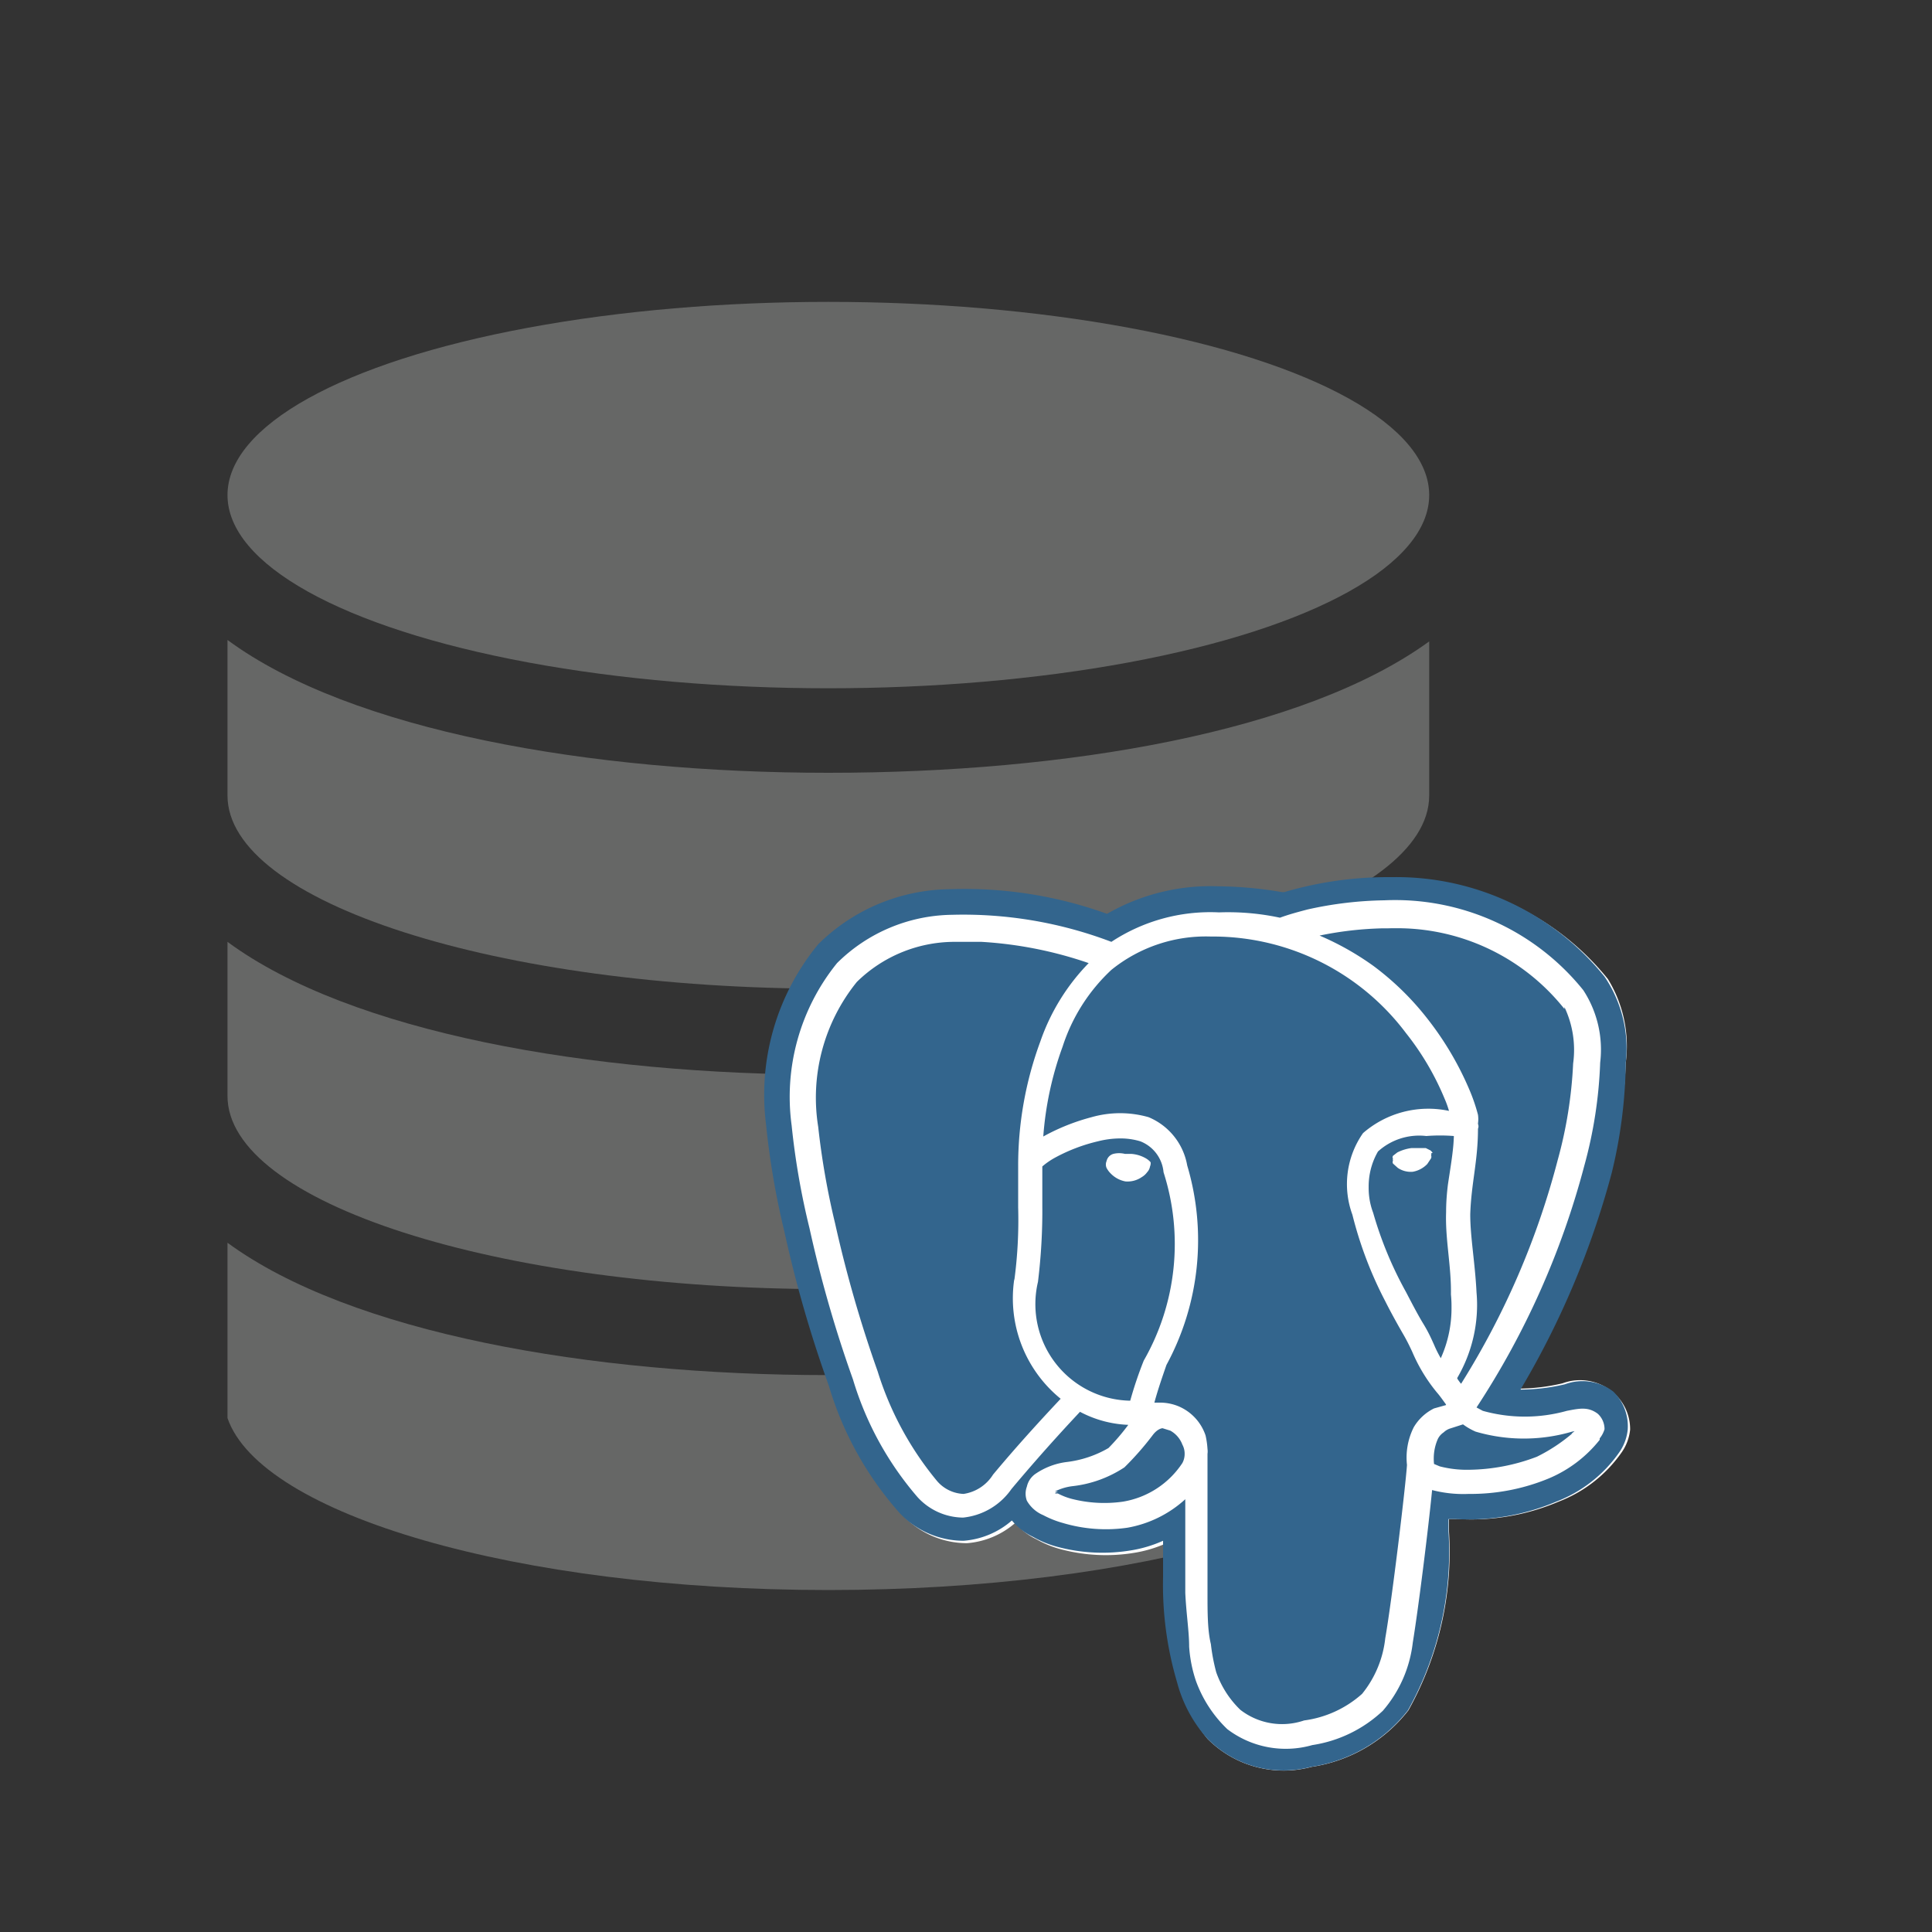 <svg id="Layer_1" data-name="Layer 1" xmlns="http://www.w3.org/2000/svg" viewBox="0 0 40 40"><rect x="0" y="0" width="40" height="40" fill="#333333" stroke="none"/><defs><style>.cls-1{fill:#666766;}.cls-2{fill:#fff;}.cls-3{fill:#33658d;}</style></defs><path class="cls-1" d="M4.71,22.69c0,2.21,5.58,4,12.44,4s12.44-1.79,12.44-4h0V19.51c-2.55,1.87-7.51,2.74-12.44,2.74S7.26,21.38,4.71,19.5Z"/><path class="cls-1" d="M29.59,25.73C27,27.6,22.08,28.47,17.15,28.47S7.26,27.6,4.71,25.73v3.63h0c.69,2,6,3.56,12.44,3.56s11.76-1.56,12.45-3.56h0Z"/><path class="cls-1" d="M4.71,16.47c0,2.21,5.58,4,12.44,4s12.44-1.79,12.44-4h0V13.28C27,15.16,22.08,16,17.15,16s-9.89-.87-12.44-2.75Z"/><ellipse class="cls-1" cx="17.15" cy="10.25" rx="12.44" ry="4"/><path class="cls-2" d="M33.75,29.6a1,1,0,0,1-.19.49,2.82,2.82,0,0,1-1.29,1,4.62,4.62,0,0,1-2.08.36H30c0,.08,0,.16,0,.26a6.73,6.73,0,0,1-.84,3.7,3.12,3.12,0,0,1-2,1.17A2.22,2.22,0,0,1,25,36a2.83,2.83,0,0,1-.56-1.12,7.1,7.1,0,0,1-.29-2.18l0-.75a2.66,2.66,0,0,1-.67.2,3.62,3.62,0,0,1-1.5-.07,2.1,2.1,0,0,1-.52-.21,1.28,1.28,0,0,1-.44-.34,1.72,1.72,0,0,1-1,.42,1.82,1.82,0,0,1-1.32-.57,6.92,6.92,0,0,1-1.47-2.64,25.53,25.53,0,0,1-.92-3.19,16.45,16.45,0,0,1-.38-2.22,4.9,4.9,0,0,1,1.08-3.73,3.93,3.93,0,0,1,2.73-1.14,8.68,8.68,0,0,1,3.25.51,4.3,4.3,0,0,1,2.31-.57,8.18,8.18,0,0,1,1.31.12h.05a7.6,7.6,0,0,1,2.12-.31h.13a5.54,5.54,0,0,1,4.38,2.06A2.65,2.65,0,0,1,33.66,22a10.08,10.08,0,0,1-.34,2.26,17.7,17.7,0,0,1-1.89,4.49,4.06,4.06,0,0,0,.92-.11,1.05,1.05,0,0,1,1,.15A1,1,0,0,1,33.75,29.6Z"/><path class="cls-3" d="M24.48,29.92a.55.55,0,0,0-.25-.3l-.16-.05h0s-.1,0-.21.15a6.12,6.12,0,0,1-.58.66,2.44,2.44,0,0,1-1.08.39,1.09,1.09,0,0,0-.36.11l.06,0a1.36,1.36,0,0,0,.28.11,2.72,2.72,0,0,0,1.07.06,1.83,1.83,0,0,0,1.23-.8A.39.39,0,0,0,24.48,29.92Zm8.07-.28a3.55,3.55,0,0,1-2,0,1.35,1.35,0,0,1-.26-.15h0l-.28.09a.35.35,0,0,0-.19.17,1,1,0,0,0-.08.51l.12.05a2.23,2.23,0,0,0,.6.07,4.06,4.06,0,0,0,1.41-.27,3.54,3.54,0,0,0,.73-.48Zm-8.46-5.37a.76.76,0,0,0-.48-.64,1.4,1.4,0,0,0-.41-.06,1.89,1.89,0,0,0-.47.06,3.56,3.56,0,0,0-.89.34,1.51,1.51,0,0,0-.26.18h0c0,.11,0,.39,0,.79a12.1,12.1,0,0,1-.09,1.6A2,2,0,0,0,23.4,29a8.12,8.12,0,0,1,.28-.83A4.86,4.86,0,0,0,24.09,24.27Zm-.24-.1a.23.23,0,0,1-.06.12.36.36,0,0,1-.11.1.52.52,0,0,1-.34.09A.57.57,0,0,1,23,24.3a.47.47,0,0,1-.09-.12.18.18,0,0,1,0-.14.2.2,0,0,1,.14-.15.5.5,0,0,1,.24,0h.13a.7.7,0,0,1,.3.09.39.39,0,0,1,.1.08A.16.16,0,0,1,23.85,24.17Zm6.09.93c0-.65.15-1.08.16-1.58a3.64,3.64,0,0,0-.57,0,1.27,1.27,0,0,0-1,.32,1.44,1.44,0,0,0-.1,1.23,7.78,7.78,0,0,0,.68,1.64c.13.25.25.48.36.66s.17.32.22.43a2.44,2.44,0,0,0,.14.28,2.51,2.51,0,0,0,.21-1.28C30.05,26.22,29.92,25.66,29.94,25.1Zm-.31-1.22a.19.19,0,0,1,0,.1l-.08.12a.55.55,0,0,1-.3.16.48.48,0,0,1-.31-.08l-.1-.09a.14.14,0,0,1,0-.1.12.12,0,0,1,0-.1l.09-.07a.9.9,0,0,1,.29-.09h.3l.1.05s.05.05.06.08ZM21,26.48A9.38,9.38,0,0,0,21.08,25c0-.41,0-.68,0-.85v0h0a7.41,7.41,0,0,1,.46-2.59,4.36,4.36,0,0,1,1-1.62,8.29,8.29,0,0,0-2.22-.44h-.58a2.89,2.89,0,0,0-2,.83,3.81,3.81,0,0,0-.8,3,15.92,15.92,0,0,0,.35,2,26.21,26.21,0,0,0,.88,3.06,6.63,6.63,0,0,0,1.22,2.26.76.76,0,0,0,.56.28.87.87,0,0,0,.61-.4c.45-.54.92-1.06,1.4-1.57A2.68,2.68,0,0,1,21,26.48ZM29.24,28c-.06-.13-.12-.25-.19-.37s-.24-.42-.37-.68A8.12,8.12,0,0,1,28,25.15a1.84,1.84,0,0,1,.22-1.69A2.06,2.06,0,0,1,30,23a2,2,0,0,0-.09-.25,5.65,5.65,0,0,0-.8-1.36,5,5,0,0,0-3.95-2h-.09a3.11,3.11,0,0,0-2.06.69A3.74,3.74,0,0,0,22,21.67a6.87,6.87,0,0,0-.4,1.86h0a4.34,4.34,0,0,1,1-.4,2.15,2.15,0,0,1,1.18,0,1.33,1.33,0,0,1,.8,1,5.42,5.42,0,0,1-.43,4.13c-.09.26-.18.52-.25.78l.1,0a1,1,0,0,1,.41.08,1,1,0,0,1,.55.6A1.74,1.74,0,0,1,25,30a.36.36,0,0,1,0,.1c0,1,0,1.92,0,2.87,0,.42,0,.78.07,1.07a4,4,0,0,0,.11.58,2,2,0,0,0,.5.78,1.41,1.41,0,0,0,1.32.22,2.24,2.24,0,0,0,1.2-.55,2.2,2.2,0,0,0,.48-1.15c.14-.8.42-3.14.45-3.59a1.4,1.4,0,0,1,.14-.78,1,1,0,0,1,.42-.39l.2-.07c-.06-.08-.12-.17-.19-.25A3.43,3.43,0,0,1,29.24,28Zm3.15-7.11a4.42,4.42,0,0,0-3.6-1.67h-.11a7.2,7.2,0,0,0-1.31.15,5.82,5.82,0,0,1,2.19,1.73,6.47,6.47,0,0,1,.87,1.48,3.7,3.7,0,0,1,.17.5.68.68,0,0,1,0,.19.15.15,0,0,1,0,.11h0c0,.67-.14,1.13-.16,1.77,0,.46.1,1,.13,1.61a3,3,0,0,1-.4,1.78,1,1,0,0,0,.08.11,16.53,16.53,0,0,0,2-4.63,9.05,9.05,0,0,0,.32-2A2.07,2.07,0,0,0,32.39,20.85Zm0,0a4.42,4.42,0,0,0-3.6-1.67h-.11a7.2,7.2,0,0,0-1.31.15,5.82,5.82,0,0,1,2.19,1.73,6.47,6.47,0,0,1,.87,1.48,3.7,3.7,0,0,1,.17.5.68.68,0,0,1,0,.19.15.15,0,0,1,0,.11h0c0,.67-.14,1.13-.16,1.77,0,.46.1,1,.13,1.61a3,3,0,0,1-.4,1.78,1,1,0,0,0,.08.11,16.53,16.53,0,0,0,2-4.63,9.05,9.05,0,0,0,.32-2A2.07,2.07,0,0,0,32.39,20.85Zm-1.89,8.8a1.35,1.35,0,0,1-.26-.15h0l-.28.09a.35.35,0,0,0-.19.17,1,1,0,0,0-.08.51l.12.05a2.23,2.23,0,0,0,.6.07,4.06,4.06,0,0,0,1.41-.27,3.54,3.54,0,0,0,.73-.48h0A3.55,3.55,0,0,1,30.5,29.65Zm-.4-6.13a3.64,3.64,0,0,0-.57,0,1.27,1.27,0,0,0-1,.32,1.44,1.44,0,0,0-.1,1.23,7.78,7.78,0,0,0,.68,1.64c.13.25.25.48.36.66s.17.32.22.43a2.44,2.44,0,0,0,.14.28,2.51,2.51,0,0,0,.21-1.28c0-.54-.15-1.1-.13-1.66S30.09,24,30.1,23.52Zm-.47.36a.19.19,0,0,1,0,.1l-.08.12a.55.55,0,0,1-.3.16.48.48,0,0,1-.31-.08l-.1-.09a.14.14,0,0,1,0-.1.12.12,0,0,1,0-.1l.09-.07a.9.9,0,0,1,.29-.09h.3l.1.05s.05.05.06.08Zm.31,5.17c-.06-.08-.12-.17-.19-.25a3.43,3.43,0,0,1-.51-.84c-.06-.13-.12-.25-.19-.37s-.24-.42-.37-.68A8.12,8.12,0,0,1,28,25.15a1.84,1.84,0,0,1,.22-1.69A2.06,2.06,0,0,1,30,23a2,2,0,0,0-.09-.25,5.65,5.65,0,0,0-.8-1.36,5,5,0,0,0-3.95-2h-.09a3.11,3.11,0,0,0-2.06.69A3.74,3.74,0,0,0,22,21.67a6.87,6.87,0,0,0-.4,1.86h0a4.34,4.34,0,0,1,1-.4,2.15,2.15,0,0,1,1.18,0,1.33,1.33,0,0,1,.8,1,5.42,5.42,0,0,1-.43,4.13c-.09.26-.18.52-.25.78l.1,0a1,1,0,0,1,.41.08,1,1,0,0,1,.55.6A1.74,1.74,0,0,1,25,30a.36.36,0,0,1,0,.1c0,1,0,1.92,0,2.87,0,.42,0,.78.07,1.07a4,4,0,0,0,.11.58,2,2,0,0,0,.5.78,1.41,1.41,0,0,0,1.32.22,2.24,2.24,0,0,0,1.2-.55,2.2,2.2,0,0,0,.48-1.15c.14-.8.42-3.14.45-3.59a1.4,1.4,0,0,1,.14-.78,1,1,0,0,1,.42-.39Zm-5.71.57-.16-.05h0s-.1,0-.21.15a6.12,6.12,0,0,1-.58.66,2.44,2.44,0,0,1-1.08.39,1.09,1.09,0,0,0-.36.11l.06,0a1.36,1.36,0,0,0,.28.11,2.72,2.72,0,0,0,1.07.06,1.83,1.83,0,0,0,1.23-.8.39.39,0,0,0,0-.37A.55.55,0,0,0,24.23,29.62ZM23.4,29a8.12,8.12,0,0,1,.28-.83,4.86,4.86,0,0,0,.41-3.85.76.76,0,0,0-.48-.64,1.4,1.4,0,0,0-.41-.06,1.89,1.89,0,0,0-.47.06,3.56,3.56,0,0,0-.89.34,1.51,1.51,0,0,0-.26.18h0c0,.11,0,.39,0,.79a12.1,12.1,0,0,1-.09,1.6A2,2,0,0,0,23.4,29ZM22.9,24a.2.2,0,0,1,.14-.15.5.5,0,0,1,.24,0h.13a.7.7,0,0,1,.3.09.39.39,0,0,1,.1.08.16.16,0,0,1,0,.13.23.23,0,0,1-.06.12.36.36,0,0,1-.11.1.52.52,0,0,1-.34.09A.57.57,0,0,1,23,24.3a.47.47,0,0,1-.09-.12A.18.18,0,0,1,22.9,24ZM21,26.48A9.38,9.38,0,0,0,21.08,25c0-.41,0-.68,0-.85v0h0a7.41,7.41,0,0,1,.46-2.59,4.36,4.36,0,0,1,1-1.62,8.29,8.29,0,0,0-2.22-.44h-.58a2.89,2.89,0,0,0-2,.83,3.81,3.81,0,0,0-.8,3,15.92,15.92,0,0,0,.35,2,26.21,26.21,0,0,0,.88,3.06,6.63,6.63,0,0,0,1.22,2.26.76.76,0,0,0,.56.28.87.87,0,0,0,.61-.4c.45-.54.92-1.06,1.4-1.57A2.68,2.68,0,0,1,21,26.48Zm12.4,2.33a1.05,1.05,0,0,0-1-.15,4.06,4.06,0,0,1-.92.11,17.7,17.7,0,0,0,1.89-4.49A10.08,10.08,0,0,0,33.66,22a2.65,2.65,0,0,0-.44-1.78,5.54,5.54,0,0,0-4.38-2.06h-.13a7.6,7.6,0,0,0-2.12.31h-.05a8.18,8.18,0,0,0-1.31-.12,4.3,4.3,0,0,0-2.31.57,8.68,8.68,0,0,0-3.25-.51,3.93,3.93,0,0,0-2.73,1.14,4.9,4.9,0,0,0-1.08,3.73,16.45,16.45,0,0,0,.38,2.22,25.53,25.53,0,0,0,.92,3.19,6.92,6.92,0,0,0,1.47,2.64,1.82,1.82,0,0,0,1.32.57,1.72,1.72,0,0,0,1-.42,1.28,1.28,0,0,0,.44.34,2.1,2.1,0,0,0,.52.21,3.62,3.62,0,0,0,1.5.07,2.66,2.66,0,0,0,.67-.2l0,.75a7.1,7.1,0,0,0,.29,2.18A2.83,2.83,0,0,0,25,36a2.22,2.22,0,0,0,2.15.58,3.12,3.12,0,0,0,2-1.17,6.73,6.73,0,0,0,.84-3.7c0-.1,0-.18,0-.26h.15a4.62,4.62,0,0,0,2.08-.36,2.82,2.82,0,0,0,1.29-1,1,1,0,0,0,.19-.49A1,1,0,0,0,33.4,28.81Zm-.28,1a2.66,2.66,0,0,1-1.08.81,4.23,4.23,0,0,1-1.63.31,2.57,2.57,0,0,1-.76-.08h0c-.08.82-.28,2.42-.4,3.16a2.62,2.62,0,0,1-.62,1.41,2.72,2.72,0,0,1-1.46.71,2,2,0,0,1-1.76-.33,2.61,2.61,0,0,1-.65-1,2.77,2.77,0,0,1-.14-.71c0-.31-.06-.68-.08-1.11,0-.64,0-1.29,0-1.94a2.39,2.39,0,0,1-1.2.59A3.13,3.13,0,0,1,22,31.53a2,2,0,0,1-.4-.16.7.7,0,0,1-.34-.3.42.42,0,0,1,0-.29.44.44,0,0,1,.17-.26,1.47,1.47,0,0,1,.65-.25,2.25,2.25,0,0,0,.87-.29,4.54,4.54,0,0,0,.41-.48v0a2.32,2.32,0,0,1-1-.27c-.11.12-.7.74-1.42,1.6a1.39,1.39,0,0,1-1,.59A1.29,1.29,0,0,1,19,31a6.64,6.64,0,0,1-1.34-2.44,25.78,25.78,0,0,1-.9-3.13,15.5,15.5,0,0,1-.37-2.13,4.4,4.4,0,0,1,.94-3.36,3.44,3.44,0,0,1,2.38-1,8.62,8.62,0,0,1,3.3.56,3.72,3.72,0,0,1,2.23-.61A5.13,5.13,0,0,1,26.5,19h0c.19-.07.38-.12.57-.17a7.76,7.76,0,0,1,1.59-.19h0a5,5,0,0,1,4.12,1.86A2.25,2.25,0,0,1,33.13,22a9.24,9.24,0,0,1-.33,2.14,17,17,0,0,1-2.23,5l.13.07a3.23,3.23,0,0,0,1.74,0c.26-.05.44-.09.64.06a.43.43,0,0,1,.14.32A.55.55,0,0,1,33.12,29.78Zm-3.56-8.72a6.47,6.47,0,0,1,.87,1.48,3.7,3.7,0,0,1,.17.5.68.68,0,0,1,0,.19.15.15,0,0,1,0,.11h0c0,.67-.14,1.13-.16,1.77,0,.46.1,1,.13,1.61a3,3,0,0,1-.4,1.78,1,1,0,0,0,.08.11,16.53,16.53,0,0,0,2-4.63,9.05,9.05,0,0,0,.32-2,2.07,2.07,0,0,0-.23-1.12,4.42,4.42,0,0,0-3.6-1.67h-.11a7.2,7.2,0,0,0-1.31.15A5.82,5.82,0,0,1,29.56,21.06Zm.94,8.59a1.35,1.35,0,0,1-.26-.15h0l-.28.09a.35.35,0,0,0-.19.17,1,1,0,0,0-.08.51l.12.05a2.23,2.23,0,0,0,.6.07,4.06,4.06,0,0,0,1.41-.27,3.54,3.54,0,0,0,.73-.48h0A3.55,3.55,0,0,1,30.5,29.65Zm-.4-6.13a3.64,3.64,0,0,0-.57,0,1.27,1.27,0,0,0-1,.32,1.44,1.44,0,0,0-.1,1.23,7.78,7.78,0,0,0,.68,1.64c.13.25.25.48.36.66s.17.32.22.43a2.44,2.44,0,0,0,.14.28,2.51,2.51,0,0,0,.21-1.28c0-.54-.15-1.1-.13-1.66S30.09,24,30.1,23.52Zm-.47.36a.19.19,0,0,1,0,.1l-.08.12a.55.55,0,0,1-.3.16.48.48,0,0,1-.31-.08l-.1-.09a.14.14,0,0,1,0-.1.12.12,0,0,1,0-.1l.09-.07a.9.9,0,0,1,.29-.09h.3l.1.05s.05.05.06.08Zm.31,5.17c-.06-.08-.12-.17-.19-.25a3.43,3.43,0,0,1-.51-.84c-.06-.13-.12-.25-.19-.37s-.24-.42-.37-.68A8.12,8.12,0,0,1,28,25.15a1.84,1.84,0,0,1,.22-1.69A2.06,2.06,0,0,1,30,23a2,2,0,0,0-.09-.25,5.65,5.65,0,0,0-.8-1.36,5,5,0,0,0-3.95-2h-.09a3.11,3.11,0,0,0-2.06.69A3.74,3.74,0,0,0,22,21.67a6.87,6.87,0,0,0-.4,1.86h0a4.34,4.34,0,0,1,1-.4,2.15,2.15,0,0,1,1.18,0,1.33,1.33,0,0,1,.8,1,5.42,5.42,0,0,1-.43,4.13c-.09.26-.18.52-.25.78l.1,0a1,1,0,0,1,.41.08,1,1,0,0,1,.55.6A1.74,1.74,0,0,1,25,30a.36.36,0,0,1,0,.1c0,1,0,1.92,0,2.87,0,.42,0,.78.07,1.07a4,4,0,0,0,.11.58,2,2,0,0,0,.5.78,1.41,1.41,0,0,0,1.32.22,2.24,2.24,0,0,0,1.2-.55,2.2,2.2,0,0,0,.48-1.15c.14-.8.42-3.14.45-3.59a1.4,1.4,0,0,1,.14-.78,1,1,0,0,1,.42-.39Zm-5.71.57-.16-.05h0s-.1,0-.21.15a6.12,6.12,0,0,1-.58.66,2.44,2.44,0,0,1-1.08.39,1.09,1.09,0,0,0-.36.11l.06,0a1.36,1.36,0,0,0,.28.11,2.72,2.72,0,0,0,1.07.06,1.83,1.83,0,0,0,1.23-.8.39.39,0,0,0,0-.37A.55.55,0,0,0,24.23,29.62Zm-.55-1.5a4.86,4.86,0,0,0,.41-3.85.76.76,0,0,0-.48-.64,1.4,1.4,0,0,0-.41-.06,1.89,1.89,0,0,0-.47.06,3.56,3.56,0,0,0-.89.34,1.51,1.51,0,0,0-.26.18h0c0,.11,0,.39,0,.79a12.1,12.1,0,0,1-.09,1.6A2,2,0,0,0,23.4,29,8.12,8.12,0,0,1,23.68,28.12Zm-.34-3.64A.57.57,0,0,1,23,24.3a.47.47,0,0,1-.09-.12.18.18,0,0,1,0-.14.2.2,0,0,1,.14-.15.5.5,0,0,1,.24,0h.13a.7.7,0,0,1,.3.09.39.39,0,0,1,.1.08.16.16,0,0,1,0,.13.23.23,0,0,1-.06.12.36.36,0,0,1-.11.1A.52.52,0,0,1,23.34,24.48Zm-2.34,2A9.38,9.38,0,0,0,21.08,25c0-.41,0-.68,0-.85v0h0a7.41,7.41,0,0,1,.46-2.59,4.36,4.36,0,0,1,1-1.62,8.29,8.29,0,0,0-2.22-.44h-.58a2.89,2.89,0,0,0-2,.83,3.81,3.81,0,0,0-.8,3,15.92,15.92,0,0,0,.35,2,26.21,26.21,0,0,0,.88,3.06,6.63,6.63,0,0,0,1.22,2.26.76.76,0,0,0,.56.28.87.87,0,0,0,.61-.4c.45-.54.92-1.06,1.4-1.57A2.68,2.68,0,0,1,21,26.48Z"/></svg>